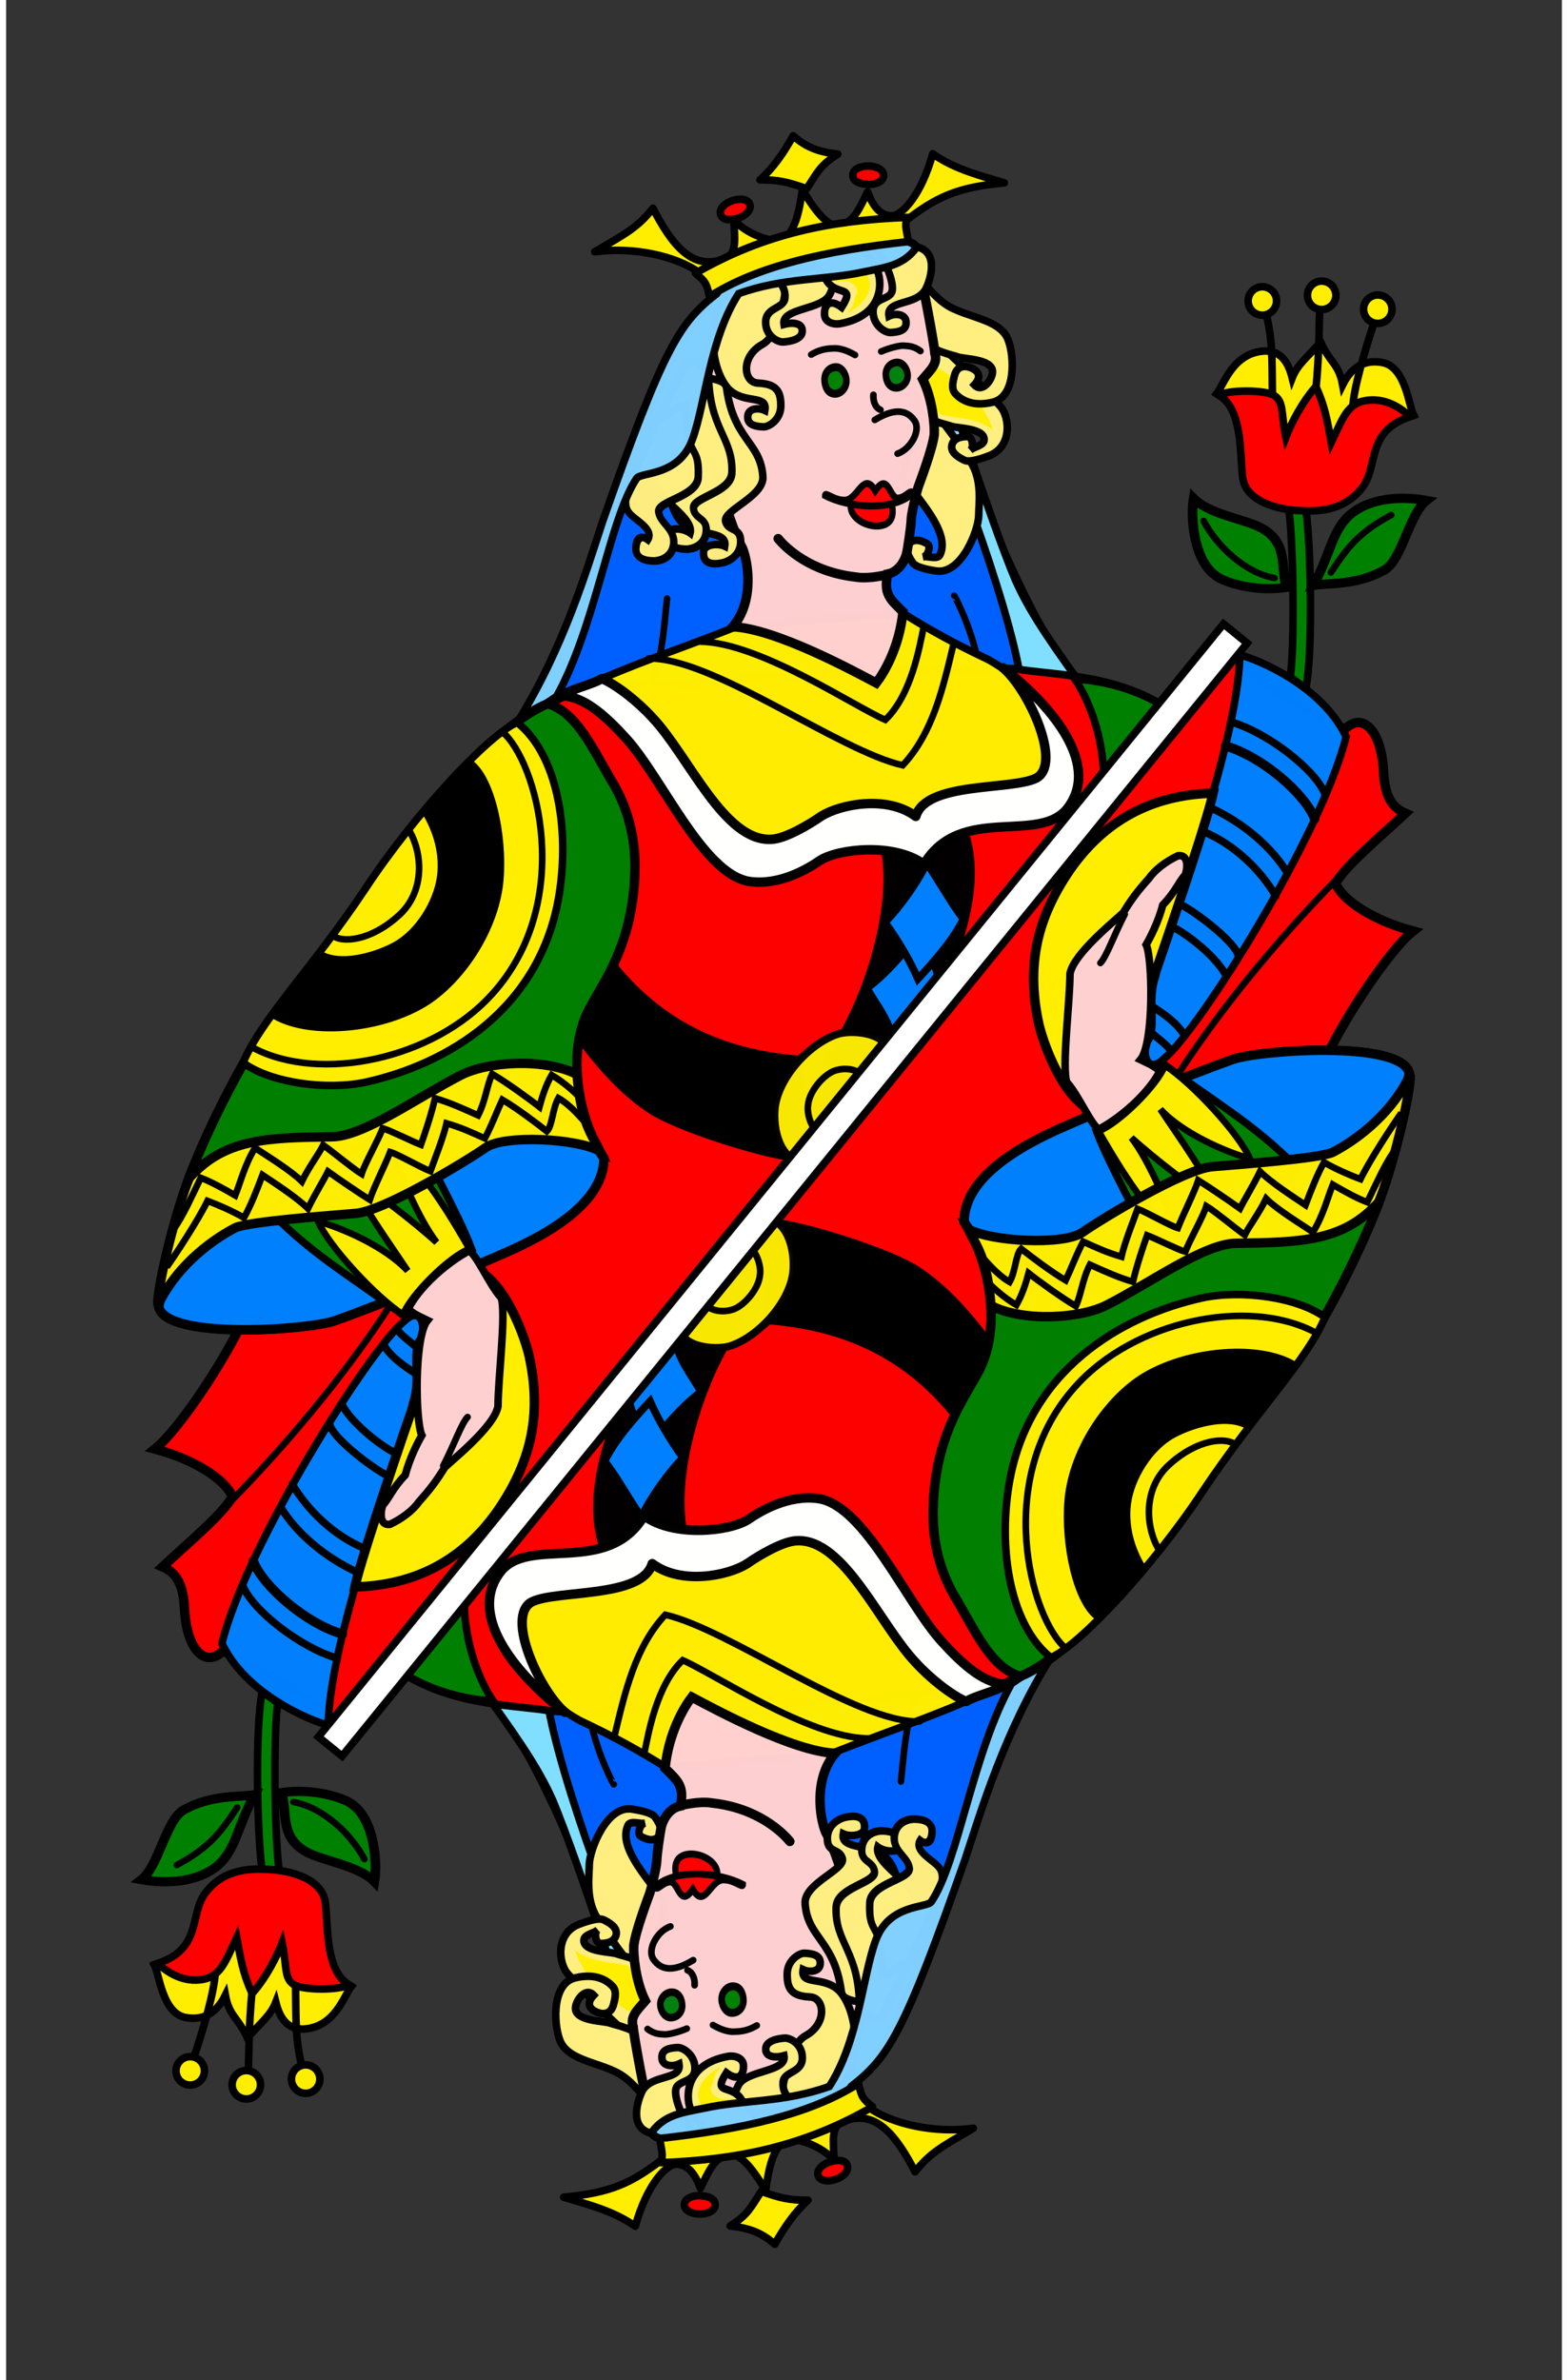 <?xml version="1.0" encoding="UTF-8" standalone="no"?>
<!-- Created with Sodipodi ("http://www.sodipodi.com/") -->
<!--
*
* Copyright 2004, 2006 Luciano Montanaro
*
-->
<svg
   xmlns:dc="http://purl.org/dc/elements/1.1/"
   xmlns:cc="http://web.resource.org/cc/"
   xmlns:rdf="http://www.w3.org/1999/02/22-rdf-syntax-ns#"
   xmlns:svg="http://www.w3.org/2000/svg"
   xmlns="http://www.w3.org/2000/svg"
   xmlns:xlink="http://www.w3.org/1999/xlink"
   xmlns:sodipodi="http://sodipodi.sourceforge.net/DTD/sodipodi-0.dtd"
   xmlns:inkscape="http://www.inkscape.org/namespaces/inkscape"
   version="1.0"
   viewBox="-5 0 206 315"
   width="58mm"
   height="88mm"
   id="svg548"
   sodipodi:version="0.32"
   sodipodi:docname="queen-of-diamonds.svg"
   inkscape:version="0.44.1"
   sodipodi:docbase="/home/mikelima/src/kirulla/src/artwork">
  <rect x="-5" y="0" width="206" height="315" fill="#333333" stroke="none"/>
  <sodipodi:namedview
     id="base"
     inkscape:zoom="4.8490907"
     inkscape:cx="102.75591"
     inkscape:cy="207.68501"
     inkscape:window-width="925"
     inkscape:window-height="1076"
     inkscape:window-x="44"
     inkscape:window-y="26"
     inkscape:current-layer="svg548" />
  <defs
     id="defs550" />
  <g
     id="g2855">
    <g
       id="g975"
       style="opacity:1">
      <path
         id="path569"
         style="fill:#0060ff;fill-rule:evenodd;stroke:black;stroke-width:1"
         d="M 75.156,68.635 C 73.165,74.753 70.323,83.705 64.219,93.635 C 73.65,98.774 122.402,98.683 137.032,90.354 C 131.068,84.025 122.344,62.511 119.688,53.01 C 118.167,44.161 116.874,36.083 115.624,32.854 C 114.896,29.312 91.979,35.145 89.844,38.791 C 85.056,42.61 83.103,45.555 75.156,68.635 z " />
      <path
         id="path961"
         style="fill:none;fill-rule:evenodd;stroke:black;stroke-width:0.875;stroke-linecap:round"
         d="M 120.539,78.838 C 120.582,78.838 124.672,86.371 124.089,93.161" />
      <path
         id="path967"
         style="fill:none;fill-rule:evenodd;stroke:black;stroke-width:0.875;stroke-linecap:round"
         d="M 82.514,79.219 C 82.05,83.655 81.831,88.399 79.219,94.302" />
    </g>
    <path
       id="path1037"
       style="opacity:0.99;fill-rule:evenodd"
       d="M 75.925,127.507 C 82.644,137.195 93.211,140.344 100.641,139.548 C 100.641,142.448 100.082,152.91 99.501,153.491 C 87.452,152.065 75.129,146.529 70.855,136.38 C 70.855,134.887 74.317,130.188 75.925,127.507 z " />
    <path
       id="path582"
       style="fill:#80dfff;fill-rule:evenodd;stroke:black"
       d="M 137.435,90.705 C 133.245,92.694 132.329,91.336 129.517,93.102 C 130.142,86.902 121.6,63.148 117.068,53.052 C 117.088,50.015 118.521,46.264 118.521,47.516 C 119.118,49.331 125.04,68.129 128.617,76.725 C 130.091,80.012 132.021,83.29 137.435,90.705 z " />
    <path
       id="path999"
       style="opacity:0.99;fill:red;fill-rule:evenodd;stroke:black"
       d="M 128.703,88.513 C 116.953,87.852 73.312,91.427 71.522,91.468 C 70.052,91.642 67.817,92.524 67.22,93.261 C 83.051,111.488 76.818,119.968 75.465,127.856 C 82.345,136.326 90.819,139.474 100.023,140.224 C 105.289,135.606 109.576,136.098 111.674,138.432 L 148.6,93.619 C 141.523,89.059 132.98,89.354 128.703,88.513 z " />
    <path
       id="path1010"
       style="fill:red;fill-rule:evenodd;stroke:black;stroke-width:1.249;stroke-miterlimit:4;stroke-dasharray:none"
       d="M 79.853,146.395 C 74.998,143.097 70.598,136.884 68.953,134.227 C 68.006,133.535 29.197,170.285 26.618,174.153 C 24.406,179.374 17.911,189.252 14.703,191.772 C 20.319,193.264 24.165,196.017 24.97,198.11 C 23.515,200.523 19.646,203.714 15.717,207.363 C 18.125,208.377 18.489,210.644 18.632,213.067 C 18.951,218.566 21.53,220.835 23.829,218.39 C 25.431,220.038 32.05,221.661 37.772,227.643 C 37.944,228.975 38.417,228.118 39.293,227.643 L 100.007,153.113 C 96.548,153.126 83.114,148.991 79.853,146.395 z " />
    <path
       id="path1034"
       style="opacity:0.99;fill-rule:evenodd"
       d="M 122.442,110.142 C 124.204,115.286 122.949,121.87 120.415,128.014 C 119.724,128.725 100.581,154.12 99.754,153.619 C 99.767,148.557 101.739,143.075 105.264,136.833 C 109.282,129.945 112.774,117.888 110.401,110.777 C 111.981,109.562 117.752,105.116 122.442,110.142 z " />
    <path
       id="path953"
       style="opacity:0.99;fill:#fe0;fill-rule:evenodd;stroke:black"
       d="M 69.332,92.021 C 76.895,94.429 81.141,102.48 82.641,104.696 C 84.83,108.116 86.935,111.755 91.26,115.089 C 96.998,118.225 101.086,114.415 104.548,112.563 C 107.304,111.033 113.971,111.444 116.78,114.316 C 118.396,110.325 121.856,109.267 126.68,109.088 C 127.762,109.088 134.002,109.196 135.496,106.724 C 137.366,103.417 136.715,99.739 135.369,97.217 C 133.594,93.763 127.787,88.531 124.595,87.077 C 120.544,85.156 117.233,83.335 113.695,81.12 L 91.767,82.894 C 84.634,85.784 75.361,88.739 69.332,92.021 z " />
    <path
       id="path979"
       style="fill:none;fill-rule:evenodd;stroke:black;stroke-width:0.875;stroke-linecap:round"
       d="M 86.951,84.922 C 94.767,85.049 107.312,93.506 111.414,95.272 C 114.9,91.922 115.938,85.597 116.484,83.021" />
    <path
       id="path983"
       style="fill:none;fill-rule:evenodd;stroke:black;stroke-width:0.875;stroke-linecap:round"
       d="M 80.036,87.166 C 88.401,86.898 105.183,99.356 113.715,101.287 C 117.741,96.998 119.089,90.914 120.457,85.195" />
    <path
       id="path590"
       style="fill:#ffee80;fill-rule:evenodd;stroke:black"
       transform="matrix(0.871,0.491,-0.491,0.871,33.532,-30.861)"
       d="M 114.183,32.643 C 116.214,32.952 121.13,35.381 122.882,36.35 C 125.462,37.701 126.557,40.681 127.279,41.978 C 128.22,43.666 129.176,50.005 125.955,51.181 C 125.457,51.364 123.472,52.127 122.751,51.733 C 122.079,51.402 120.847,50.753 121.125,49.698 C 121.376,48.707 122.63,48.584 123.219,48.618 C 123.86,48.653 124.047,50.097 123.589,50.381 C 123.938,49.983 125.438,49.828 125.383,49.061 C 125.138,45.113 116.583,43.48 115.849,42.034 C 115.288,40.276 113.852,33.564 114.183,32.643 z " />
    <path
       id="path589"
       style="fill:#ffee80;fill-rule:evenodd;stroke:black"
       transform="translate(-0.884,9.17)"
       d="M 117.005,33.834 C 118.321,35.263 116.131,34.85 117.983,35.611 C 120.478,36.651 127.077,44.154 127.476,44.557 C 128.796,45.968 129.176,50.005 125.955,51.181 C 125.457,51.364 123.472,52.127 122.751,51.733 C 122.079,51.402 120.847,50.753 121.125,49.698 C 121.376,48.707 122.63,48.584 123.219,48.618 C 123.86,48.653 124.047,50.097 123.589,50.381 C 123.938,49.983 125.345,49.829 125.383,49.061 C 125.462,47.441 121.732,47.545 120.993,47.227 C 120.315,46.972 117.465,46.48 116.731,45.034 C 116.17,43.276 116.674,34.755 117.005,33.834 z " />
    <path
       id="path1031"
       style="fill:#fe0;fill-rule:evenodd;stroke-width:1.25"
       transform="matrix(0.509,-0.861,0.861,0.509,1.698,122.846)"
       d="M 120.837,59.138 C 121.959,60.302 122.422,60.198 123.143,61.686 C 123.294,63.695 123.155,69.39 119.821,73.155 C 120.204,70.43 118.583,67.96 118.129,66.37 C 117.763,64.555 119.868,58.556 120.837,59.138 z " />
    <path
       id="path586"
       style="fill:#ffee80;fill-rule:evenodd;stroke:black"
       d="M 117.005,38.033 C 118.321,39.461 119.1,40.328 120.952,41.088 C 123.447,42.129 126.414,42.607 127.476,44.557 C 128.442,46.23 129.004,52.388 125.679,53.224 C 122.695,53.961 121.207,52.68 120.652,52.064 C 120.179,51.483 120.295,50.753 120.573,49.698 C 120.824,48.707 121.47,48.474 122.059,48.508 C 122.7,48.542 124.765,49.268 123.202,50.934 C 124.325,52.137 125.732,50.05 125.604,49.061 C 125.384,47.454 121.732,47.545 120.993,47.227 C 120.315,46.972 117.465,46.48 116.731,45.034 C 116.17,43.276 116.674,38.953 117.005,38.033 z " />
    <path
       id="path583"
       style="opacity:0.99;fill:#ffd0d0;fill-rule:evenodd;stroke:black;stroke-width:1.249;stroke-miterlimit:4;stroke-dasharray:none"
       d="M 117.97,46.758 C 118.412,48.15 117.36,49.016 116.361,50.192 C 117.67,52.791 117.953,56.291 117.897,57.46 C 117.698,59.323 116.021,63.745 115.783,64.414 C 115.541,65.14 114.845,68.025 114.845,68.789 C 114.845,69.518 114.388,72.662 114.22,73.32 C 114.034,74.05 113.294,75.659 111.72,75.977 C 111.168,78.63 112.063,79.319 113.751,80.977 C 113.254,85.743 111.232,89.058 110.213,90.394 C 107.084,88.737 96.851,83.201 91.216,82.951 C 94.081,79.604 93.271,74.416 92.501,72.547 C 90.362,68.665 87.405,57.544 87.405,50.561 C 87.405,48.27 89.403,41.781 90.564,39.627 C 91.754,37.215 97.65,33.258 100.584,32.622 C 105.16,31.679 114.196,29.326 115.733,35.173 C 116.389,37.247 117.97,46.028 117.97,46.758 z " />
    <path
       id="path577"
       style="opacity:0.99;fill:#ffee80;fill-rule:evenodd;stroke:black"
       transform="matrix(-1,0,0,1,202.055,30.454)"
       d="M 116.863,21.123 C 118.617,26.234 120.844,34.978 117.738,38.525 C 115.653,40.669 111.515,39.628 111.9,41.835 C 112.79,41.415 114.738,41.56 114.718,42.694 C 114.753,43.806 114.035,44.46 112.088,44.009 C 111.429,43.852 109.816,43.102 109.791,41.288 C 109.76,39.199 111.438,39.991 111.791,38.543 C 112.125,37.07 106.713,35.276 106.85,32.639 C 107.15,27.933 110.899,27.782 111.714,20.435 C 113.481,19.109 116.312,19.503 116.863,21.123 z " />
    <path
       id="path576"
       style="fill:#ffee80;fill-rule:evenodd;stroke:black"
       transform="matrix(-1,0,0,1,207.367,12.485)"
       d="M 116.255,26.15 C 119.225,26.842 119.85,35.42 116.744,38.966 C 114.659,41.111 111.515,39.628 111.9,41.835 C 112.79,41.415 114.186,41.56 114.166,42.694 C 114.201,43.806 113.041,43.963 112.088,44.009 C 111.411,44.042 109.816,43.102 109.791,41.288 C 109.76,39.199 110.431,38.319 112.896,38.212 C 114.785,38.045 115.084,34.64 112.209,33.081 C 109.289,31.438 109.021,23.363 108.62,23.363 C 109.062,25.131 114.603,25.704 116.255,26.15 z " />
    <path
       id="path575"
       style="fill:#ffee80;fill-rule:evenodd;stroke:black"
       transform="translate(-14.219,1.094)"
       d="M 118.291,37.858 C 117.303,39.974 111.828,39.628 112.213,41.835 C 113.181,41.571 114.655,41.56 114.635,42.694 C 114.67,43.806 113.041,44.119 112.088,44.165 C 111.411,44.198 109.816,43.414 109.791,41.6 C 109.76,39.511 112.236,39.826 112.344,38.322 C 112.5,36.225 110.567,36.291 112.343,34.963 C 115.781,33.947 120.668,32.931 118.291,37.858 z " />
    <path
       id="path571"
       style="fill:#ffee80;fill-rule:evenodd;stroke:black"
       transform="matrix(-1,0,0,1,217.529,-1.172)"
       d="M 115.592,34.622 C 116.999,35.236 114.592,36.948 113.931,38.225 C 112.668,40.452 109.952,38.768 111.9,41.835 C 113.493,40.634 114.186,41.56 114.166,42.694 C 114.201,43.806 113.028,44.172 112.088,44.009 C 106.411,42.948 106.533,38.654 107.109,37.151 C 107.771,35.154 110.098,33.947 109.375,32.541 C 111.875,33.322 114.01,33.969 115.592,34.622 z " />
    <path
       id="path606"
       style="opacity:0.99;fill:#0080ff;fill-rule:evenodd;stroke:black"
       d="M 37.645,228.277 C 37.898,215.771 48.141,189.819 48.795,185.772 C 49.89,182.804 48.734,179.389 49.686,177.45 C 50.716,176.42 50.213,172.391 47.658,174.915 C 43.223,178.443 26.79,204.439 23.576,217.503 C 27.117,225.038 37.391,228.446 37.645,228.277 z " />
    <path
       id="path574"
       style="fill:#ffee80;fill-rule:evenodd;stroke:black"
       d="M 115.592,32.669 C 118.562,33.361 117.405,37.026 116.744,38.303 C 115.481,40.531 111.515,39.628 111.9,41.835 C 112.79,41.415 114.186,41.56 114.166,42.694 C 114.201,43.806 113.041,43.963 112.088,44.009 C 111.411,44.042 109.816,43.102 109.791,41.288 C 109.76,39.199 112.236,39.826 112.344,38.322 C 112.5,36.225 109.864,31.76 109.062,31.76 C 109.062,31.76 113.94,32.223 115.592,32.669 z " />
    <path
       id="path578"
       style="opacity:0.99;fill:#ffee80;fill-rule:evenodd;stroke:black"
       transform="matrix(-0.981,-0.231,-0.106,0.994,199.768,54.829)"
       d="M 115.076,20.709 C 116.83,25.82 119.771,31.89 117.597,36.135 C 116.436,38.572 111.515,39.628 111.9,41.835 C 112.79,41.415 114.738,41.56 114.718,42.694 C 114.753,43.806 114.035,44.46 112.088,44.009 C 111.429,43.852 109.816,43.102 109.791,41.288 C 109.76,39.199 111.438,39.991 111.791,38.543 C 112.125,37.07 107.101,35.366 107.238,32.729 C 107.538,28.023 110.899,27.782 111.714,20.435 C 113.481,19.109 114.525,19.088 115.076,20.709 z " />
    <path
       id="path579"
       style="opacity:0.99;fill:#ffee80;fill-rule:evenodd;stroke:black"
       transform="matrix(-0.981,-0.231,-0.106,0.994,195.471,56.392)"
       d="M 113.779,25.358 C 114.032,29.228 118.279,36.562 116.151,38.471 C 115.291,39.329 112.533,39.785 113.295,41.451 C 114.185,41.031 114.738,41.56 114.718,42.694 C 114.753,43.806 114.035,44.46 112.088,44.009 C 111.429,43.852 109.816,43.102 109.791,41.288 C 109.76,39.199 111.864,38.99 112.217,37.542 C 112.551,36.069 107.364,34.406 107.501,31.768 C 107.801,27.062 109.367,30.177 110.182,22.829 C 111.534,23.136 112.294,25.014 113.779,25.358 z " />
    <path
       id="path580"
       style="fill:#fe0;fill-rule:evenodd"
       transform="matrix(-0.613,0,0,0.657,174.361,13.074)"
       d="M 115.592,34.622 C 116.999,35.236 114.088,36.994 112.592,36.739 C 109.672,36.291 108.003,38.349 109.066,39.722 C 109.746,40.636 108.732,40.966 110.941,43.177 C 105.837,40.689 105.704,37.703 106.28,36.199 C 106.942,34.203 110.098,33.947 109.375,32.541 C 111.875,33.322 114.01,33.969 115.592,34.622 z " />
    <path
       sodipodi:nodetypes="cccccccccc"
       id="path566"
       style="opacity:0.99;fill:#80d0ff;fill-rule:evenodd;stroke:black;stroke-width:1"
       d="M 73.998,68.982 C 71.949,75.157 68.878,85.719 62.598,95.742 C 65.067,93.99 66.767,92.965 67.89,92.167 C 73.054,82.919 74.918,68.572 78.498,63.304 C 79.115,62.436 84.148,63.06 85.893,58.099 C 87.607,53.379 88.143,44.82 92.001,38.858 C 97.991,36.707 103.437,37.098 108.396,36.019 C 111.45,35.389 113.7,35.177 115.468,32.864 C 114.719,29.289 91.304,35.177 89.107,38.858 C 84.182,42.712 82.173,45.685 73.998,68.982 z " />
    <path
       sodipodi:nodetypes="cccccccccccccc"
       id="path555"
       style="fill:#fe0;fill-rule:evenodd;stroke:black;stroke-width:0.999;stroke-linejoin:round;stroke-miterlimit:4;stroke-dasharray:none"
       d="M 86.815,36.119 C 83.759,33.858 77.958,32.623 72.929,33.328 C 76.945,30.96 78.58,30.178 80.645,27.562 C 82.977,32.08 85.798,36.026 90.074,34.219 C 91.888,33.702 91.443,31.479 91.356,29.056 C 92.982,31.012 96.433,32.127 97.589,31.766 C 99.489,31.044 100.051,27.765 100.439,25.054 C 101.734,27.378 103.73,30.139 105.233,29.83 C 107.275,29.539 108.034,27.449 109.071,25.383 C 109.848,27.578 111.023,28.716 112.489,28.539 C 113.697,28.323 116.141,25.904 117.696,20.354 C 120.704,22.498 124.433,23.351 127.172,24.201 C 120.799,24.796 118.117,26.091 113.81,29.443 C 104.006,31.465 95.712,32.419 86.815,36.119 z " />
    <path
       id="path552"
       style="opacity:0.99;fill:#fe0;fill-rule:evenodd;stroke:black;stroke-width:1;stroke-linejoin:round"
       d="M 86.279,36.169 C 95.446,30.868 104.358,29.142 114.322,28.772 C 113.926,29.8 114.241,30.437 114.456,31.978 C 103.427,33.188 94.474,35.199 88.131,39.251 C 87.734,37.279 87.426,37.155 86.279,36.169 z " />
    <path
       id="path559"
       style="fill:red;fill-rule:evenodd;stroke:black"
       transform="translate(-0.492,0)"
       d="M 90.119,28.416 C 90.41,29.314 91.704,29.102 92.584,28.82 C 93.401,28.513 94.197,27.816 93.973,27.072 C 93.475,25.519 89.554,26.812 90.119,28.416 z " />
    <path
       id="path560"
       style="fill:red;fill-rule:evenodd;stroke:black;stroke-width:1"
       d="M 107.121,23.259 C 107.157,24.204 108.46,24.408 109.383,24.416 C 110.253,24.381 111.209,23.969 111.195,23.191 C 111.137,21.558 107.013,21.557 107.121,23.259 z " />
    <path
       id="path556"
       style="fill:#fe0;fill-rule:evenodd;stroke:black;stroke-linejoin:round"
       d="M 99.216,17.975 C 97.961,20.216 96.617,22.188 94.824,23.801 C 97.334,23.801 98.409,24.07 101.008,24.966 C 102.443,22.815 102.711,21.919 105.131,20.395 C 102.592,20.126 100.949,19.499 99.216,17.975 z " />
    <path
       id="path592"
       style="fill:none;fill-rule:evenodd;stroke:black;stroke-width:1.25;stroke-linecap:round"
       d="M 111.702,76.039 C 111.665,76.039 109.291,76.679 107.504,76.37 C 101.487,75.703 98.21,72.493 97.229,71.288" />
    <path
       id="path599"
       style="fill:none;fill-rule:evenodd;stroke:black;stroke-width:0.875;stroke-linecap:round"
       transform="matrix(-1,0,0,1,211.952,4.888)"
       d="M 101.931,50.689 C 99.669,49.309 97.818,49.101 96.648,50.818 C 95.811,52.106 97.168,54.541 98.913,55.153" />
    <path
       id="path613"
       style="fill:red;fill-rule:evenodd;stroke:black;stroke-width:0.928"
       transform="matrix(-0.888,0,0,1,200.822,4.419)"
       d="M 99.737,62.249 C 99.338,63.777 99.667,65.081 101.788,65.204 C 104.012,65.251 106.191,63.809 105.804,62.239" />
    <path
       id="path609"
       style="opacity:0.99;fill:red;fill-rule:evenodd;stroke:black;stroke-width:0.928;stroke-linecap:round"
       transform="matrix(-0.888,0,0,1,200.822,4.419)"
       d="M 98.902,61.514 C 100.084,61.392 100.284,58.027 102.19,60.521 C 103.899,57.91 104.725,61.52 106.55,61.777 C 108.262,61.915 109.672,60.598 109.667,61.167 C 106.241,62.779 99.575,63.337 96.559,60.867 C 96.906,60.201 97.645,61.525 98.902,61.514 z " />
    <path
       id="path623"
       style="opacity:0.99;fill:green;fill-rule:evenodd;stroke:black;stroke-width:0.875"
       transform="matrix(-1,0,0,1.216,213.291,-4.941)"
       d="M 108.437,44.026 C 107.685,44.006 107.074,44.721 107.032,45.471 C 106.991,46.245 107.727,46.927 108.555,46.916 C 109.483,46.905 109.907,46.152 109.922,45.393 C 109.937,44.649 109.331,44.051 108.437,44.026 z " />
    <path
       id="path625"
       style="fill:none;fill-rule:evenodd;stroke:black;stroke-width:0.875;stroke-linecap:round"
       transform="matrix(-1,0,0,1,213.251,3.812)"
       d="M 111.646,43.117 C 110.283,42.288 109.184,42.32 108.497,42.288 C 107.994,42.306 107.125,42.425 105.845,43.172" />
    <path
       id="path624"
       style="opacity:0.99;fill:#00800f;fill-rule:evenodd;stroke:black;stroke-width:0.875"
       transform="matrix(-1,0,0,1.162,221.405,-3.187)"
       d="M 108.437,44.026 C 107.685,44.006 107.074,44.721 107.032,45.471 C 106.991,46.245 107.727,46.927 108.555,46.916 C 109.483,46.905 109.907,46.152 109.922,45.393 C 109.937,44.649 109.331,44.051 108.437,44.026 z " />
    <path
       d="M 66.725,93.124 C 60.361,95.758 52.725,105.244 51.545,106.415 C 50.093,107.855 35.523,128.232 32.716,131.592 C 27.069,137.841 21.173,150.686 19.272,155.714 C 17.903,159.336 16.619,165.929 15.206,172.956 C 16.198,177.398 35.182,176.014 38.61,174.773 C 43.856,172.919 57.108,167.585 60.254,166.165 C 64.811,164.213 74.149,159.88 74.149,153.299 C 70.347,147.331 69.273,138.487 72.436,133.111 C 74.312,129.645 78.042,124.71 78.259,115.204 C 78.338,111.833 77.731,107.383 75.022,103.091 C 72.204,98.163 70.342,94.272 66.725,93.124 z "
       style="opacity:0.99;fill:green;fill-rule:evenodd;stroke:black;stroke-width:1.249;stroke-miterlimit:4;stroke-dasharray:none"
       id="path1008" />
    <g id="g869" >
      <path
         d="M 62.669,95.623 C 67.917,99.776 69.647,109.503 68.234,118.366 C 65.775,133.633 53.35,140.843 42.647,143.218 C 37.504,144.327 30.065,143.351 26.382,140.653 C 28.627,135.097 35.575,128.1 42.525,117.681 C 49.187,107.564 58.998,97.137 62.669,95.623 z "
         style="fill:#fe0;fill-rule:evenodd;stroke:black;stroke-width:1"
         id="path863" />
      <path
         d="M 56.897,100.761 C 59.724,103.014 61.355,110.527 60.868,116.45 C 60.36,122.517 56.423,129.064 51.537,132.584 C 45.774,136.669 35.385,137.832 30.25,134.776 C 30.709,133.799 36.231,126.676 36.74,125.864 C 39.854,127.657 45.275,125.461 46.888,124.349 C 49.706,122.471 51.916,118.613 52.123,115.298 C 52.345,111.825 50.939,108.988 49.962,107.462 C 50.735,106.488 55.902,101.103 56.897,100.761 z "
         style="fill-rule:evenodd;stroke-width:1"
         id="path866" />
    </g>
    <path
       id="path626"
       style="fill:none;fill-rule:evenodd;stroke:black;stroke-width:0.875;stroke-linecap:round"
       transform="matrix(-1,0,0,1,211.249,4.063)"
       d="M 100.377,42.454 C 99.237,41.959 97.932,41.676 97.504,41.681 C 96.941,41.742 96.174,41.646 95.184,42.399" />
    <path
       id="path748"
       style="fill:none;fill-rule:evenodd;stroke:black;stroke-width:0.875;stroke-linecap:round"
       d="M 109.84,52.25 C 109.771,53.097 110.09,53.96 110.778,54.239" />
    <path
       id="path1012"
       style="opacity:0.97;fill:#fe0;fill-rule:evenodd;stroke:black"
       d="M 111.572,138.469 C 110.586,136.592 106.789,136.327 105.073,136.873 C 101.094,138.229 97.04,142.973 96.776,146.927 C 96.6,149.508 97.42,152.857 99.713,153.592 L 111.572,138.469 z " />
    <path
       id="path621"
       style="fill:#fe0;fill-rule:evenodd;stroke:black;stroke-width:1.249;stroke-miterlimit:4;stroke-dasharray:none"
       d="M 64.254,179.457 C 65.815,186.654 64.871,192.998 60.108,199.906 C 54.956,207.28 48.147,209.845 41.185,210.024 C 42.492,203.907 54.996,168.481 55.366,167.741 C 60.149,167.266 63.533,176.314 64.254,179.457 z " />
    <path
       id="path1013"
       style="fill:none;fill-rule:evenodd;stroke:black;stroke-width:0.875"
       d="M 108.09,142.106 C 107.756,141.708 106.296,141.128 104.594,141.748 C 103.129,142.359 101.346,144.462 101.188,146.229 C 100.998,147.352 101.561,148.982 102.174,149.546" />
    <path
       id="path605"
       style="opacity:0.99;fill:#0080ff;fill-rule:evenodd;stroke:black;stroke-width:1.249;stroke-miterlimit:4;stroke-dasharray:none"
       d="M 64.768,147.847 C 57.131,148.074 29.366,154.922 25.356,158.503 C 22.719,160.604 16.619,165.929 15.206,172.956 C 16.198,177.398 35.182,176.014 38.61,174.773 C 43.856,172.919 57.108,167.585 60.254,166.165 C 64.811,164.213 74.149,159.88 74.149,153.299 C 70.347,147.331 70.656,148.297 64.768,147.847 z " />
    <path
       id="path608"
       style="fill:#ffd0d0;fill-rule:evenodd;stroke:black"
       transform="matrix(0.935,-0.355,0.355,0.935,-61.67,23.708)"
       d="M 59.87,174.283 C 60.727,175.295 60.838,179.649 61.708,181.796 C 61.588,183.985 57.522,191.615 56.206,195.064 C 54.786,197.396 48.073,199.529 46.761,200.104 C 45.125,201.357 44,202.089 41.945,203.143 C 40.829,203.92 39.033,204.452 37.284,204.577 C 36.014,204.259 36.541,202.817 37.284,201.888 C 38.426,201.319 39.257,200.263 41.497,199.199 C 42.835,197.328 44.487,195.831 45.425,195.067 C 45.228,193.184 49.056,182.497 51.529,181.1 C 50.85,180.37 50.17,179.815 49.504,178.521 C 52.229,174.208 59.751,174.283 59.87,174.283 z " />
    <path
       id="path1022"
       style="opacity:0.99;fill:green;fill-rule:evenodd;stroke:black"
       transform="matrix(0.935,-0.355,0.355,0.935,-61.67,23.708)"
       d="M 48.926,179.604 C 50.788,177.116 56.256,174.834 60.334,174.407 C 60.334,168.914 58.978,161.319 58.802,155.739 C 55.277,155.214 38.955,158.309 37.265,160.464 C 40.517,167.947 44.629,172.712 48.926,179.604 z " />
    <path
       id="path1023"
       style="opacity:0.99;fill:#fe0;fill-rule:evenodd;stroke:black;stroke-width:0.875"
       transform="matrix(0.935,-0.355,0.355,0.935,-61.67,23.708)"
       d="M 55.221,157.993 C 58.054,161.396 59.499,170.723 60.07,174.223 C 57.193,174.248 50.703,177.108 48.766,179.237 C 46.191,175.721 42.822,167.337 42.628,163.718 C 45.108,165.511 49.734,169.909 51.393,174.041 C 50.388,169.601 48.603,163.026 48.839,160.271 C 50.803,162.083 54.563,168.478 56.315,171.878 C 55.187,168.181 54.935,161.098 55.221,157.993 z " />
    <path
       id="path1021"
       style="opacity:0.99;fill:#fe0;fill-rule:evenodd;stroke:black;stroke-width:1.25"
       d="M 15.083,172.759 C 17.871,166.922 23.114,163.651 25.35,162.492 C 27.123,161.674 37.731,160.894 41.321,160.591 C 44.998,160.271 55.804,153.78 58.559,151.845 C 61.069,150.198 70.496,150.641 73.642,152.352 C 72.591,150.197 71.109,148.677 70.6,142.213 C 66.502,140.057 58.809,140.402 55.137,142.339 C 49.226,145.391 42.324,150.397 38.152,150.451 C 29.497,150.56 23.863,150.717 19.266,155.902 C 17.687,159.485 14.997,170.084 15.083,172.759 z " />
    <path
       id="path1033"
       style="fill:green;fill-rule:evenodd;stroke:black"
       d="M 148.554,93.665 C 144.624,91.13 140.277,90.112 136.512,89.862 C 138.014,92.029 140.468,97.313 140.315,103.551 L 148.554,93.665 z " />
    <path
       sodipodi:nodetypes="cccccccccccccc"
       id="path1044"
       style="opacity:0.99;fill:white;fill-rule:evenodd;stroke:black;stroke-width:1.25;stroke-linejoin:round"
       d="M 68.414,92.064 C 70.53,90.965 72.745,90.537 73.877,89.811 C 75.851,90.642 78.678,92.896 80.553,94.954 C 85.352,99.991 90.044,111.44 96.33,111.081 C 98.104,111.03 101.258,109.189 102.909,108.034 C 105.402,106.469 111.586,105.185 115.448,108.053 C 116.791,103.439 128.004,104.613 131.349,103.008 C 134.976,101.182 130.321,91.146 126.997,88.381 C 132.729,92.793 140.068,100.783 135.659,106.811 C 131.997,111.944 121.416,106.229 116.524,114.392 C 112.662,111.524 105.275,112.299 102.782,113.864 C 101.131,115.02 97.343,117.241 93.415,116.658 C 87.191,115.704 81.676,102.525 76.877,97.489 C 73.128,93.374 70.745,92.148 68.414,92.064 z " />
    <path
       id="path618"
       style="fill:none;fill-rule:evenodd;stroke:black;stroke-width:0.875;stroke-linecap:round"
       d="M 52.88,194 C 54.288,191.301 55.308,188.353 56.106,187.547" />
    <path
       id="path619"
       style="fill:none;fill-rule:evenodd;stroke:black;stroke-width:0.875"
       d="M 24.843,198.617 C 33.297,189.997 40.911,180.489 46.011,172.505" />
    <path
       id="path627"
       style="fill:none;fill-rule:evenodd;stroke:black;stroke-linecap:round"
       transform="translate(0.359,-0.627)"
       d="M 25.962,210.439 C 27.23,213.777 33.726,218.735 38.484,220.092" />
    <path
       id="path629"
       style="fill:none;fill-rule:evenodd;stroke:black;stroke-width:1.25;stroke-linecap:round"
       transform="translate(1.283,-4.118)"
       d="M 26.448,210.739 C 27.715,214.077 33.483,219.03 38.242,220.387" />
    <path
       id="path630"
       style="fill:none;fill-rule:evenodd;stroke:black;stroke-linecap:round"
       transform="translate(3.944,-11.92)"
       d="M 27.418,211.392 C 29.403,214.73 33.263,218.07 37.663,220.055" />
    <path
       id="path631"
       style="fill:none;fill-rule:evenodd;stroke:black;stroke-linecap:round"
       transform="translate(5.378,-15.057)"
       d="M 27.508,211.493 C 29.492,214.831 32.93,218.302 37.151,220.018" />
    <path
       id="path632"
       style="fill:none;fill-rule:evenodd;stroke:black;stroke-linecap:round"
       transform="translate(8.873,-23.393)"
       d="M 28.953,211.829 C 29.234,213.553 34.196,217.435 36.624,218.703" />
    <path
       id="path633"
       style="fill:none;fill-rule:evenodd;stroke:black;stroke-linecap:round"
       transform="translate(10.397,-26.709)"
       d="M 29.053,212.524 C 30.063,214.738 33.922,217.942 36.161,219.03" />
    <path
       id="path634"
       style="fill:none;fill-rule:evenodd;stroke:black;stroke-linecap:round"
       transform="translate(10.397,-26.709)"
       d="M 34.63,204.792 C 35.767,206.499 37.218,207.421 38.822,208.509" />
    <path
       id="path635"
       style="fill:none;fill-rule:evenodd;stroke:black;stroke-linecap:round"
       transform="translate(10.397,-26.709)"
       d="M 36.341,202.574 C 36.844,203.457 38.295,204.379 39.076,205.15" />
    <path
       id="path732"
       style="fill:#0080ff;fill-rule:evenodd;stroke:black"
       transform="translate(-2.061,9.411)"
       d="M 118.575,113.377 C 116.483,116.072 113.471,119.685 111.033,121.363 C 112.252,123.544 113.997,125.579 114.352,127.953 L 120.701,120.398 C 120.047,118.42 119.208,116.145 118.575,113.377 z " />
    <path
       id="path730"
       style="fill:#0080ff;fill-rule:evenodd;stroke:black"
       transform="translate(0.269,-0.627)"
       d="M 116.61,114.835 C 115.596,117.149 113.028,120.763 111.097,122.694 C 112.95,125.255 114.417,127.799 115.469,130.173 C 118.027,127.418 120.073,125.05 121.49,122.251 C 119.758,120.02 118.384,117.413 116.61,114.835 z " />
    <g id="qdflower1" >
      <g
         id="g840">
        <path
           id="path823"
           style="fill:green;fill-rule:evenodd;stroke:black;stroke-width:1"
           d="M 30.977,225.433 C 30.352,229.104 30.547,243.606 31.172,247.659 C 30.518,247.474 29.521,247.521 28.906,247.581 C 28.203,242.698 27.969,228.466 28.906,223.909 C 29.297,224.183 30.547,225.028 30.977,225.433 z " />
        <g
           id="g834">
          <path
             id="path879"
             style="fill:green;fill-rule:evenodd;stroke:black;stroke-width:1.49"
             transform="matrix(0.813,-0.264,-0.254,-0.783,28.359,352.369)"
             d="M 40.938,132.854 C 36.898,128.888 35.669,125.532 32.282,123.925 C 28.519,122.249 23.796,123.51 20.233,125.499 C 23.444,126.715 26.739,133.475 29.814,134.063 C 34.72,135.036 38.581,133.211 40.938,132.854 z " />
          <path
             id="path881"
             style="fill:none;fill-rule:evenodd;stroke:black;stroke-width:1.043;stroke-linecap:round"
             transform="matrix(-0.813,0.264,-0.254,-0.783,99.442,328.87)"
             d="M 49.829,131.285 C 53.293,128.4 55.723,126.562 61.45,125.488" />
        </g>
        <g
           id="g837">
          <path
             id="path877"
             style="fill:green;fill-rule:evenodd;stroke:black;stroke-width:1.578"
             transform="matrix(0.125,-0.763,-0.801,-0.128,132.97,285.61)"
             d="M 41.033,133.145 C 42.739,128.074 41.818,122.864 41.01,121.494 C 39.04,117.507 31.956,115.814 28.504,115.814 C 30.83,118.798 30.618,124.834 31.692,127.544 C 33.49,132.362 37.983,131.601 41.033,133.145 z " />
          <path
             id="path880"
             style="fill:none;fill-rule:evenodd;stroke:black;stroke-width:1.104;stroke-linecap:round"
             transform="matrix(0.125,-0.763,-0.801,-0.128,131.201,288.096)"
             d="M 35.576,116.369 C 39.333,119.053 43.237,124.312 43.31,129.296" />
        </g>
      </g>
      <g
         id="g848">
        <path
           id="path822"
           style="fill:#fe0;fill-rule:evenodd;stroke:black;stroke-width:1"
           transform="matrix(-1,0,0,-1,86.008,361)"
           d="M 45.313,98.088 C 48.438,99.964 49.921,105.253 51.524,107.619 C 53.917,110.922 59.864,111.543 62.344,108.479 C 64.809,105.625 65.271,102.977 71.368,100.94 C 70.742,99.765 70.319,94.566 67.254,93.984 C 65.067,93.574 63.231,94.396 61.975,96.937 C 61.453,94.109 60.311,94.052 59.061,91.279 C 57.15,93.431 55.959,94.307 55.297,96.014 C 54.63,93.32 53.372,92.481 51.751,92.451 C 47.456,92.593 46.248,96.934 45.313,98.088 z " />
        <path
           id="path891"
           style="fill:red;fill-rule:evenodd;stroke:black;stroke-width:1"
           transform="matrix(-1,0,0,-1,86.008,361)"
           d="M 45.625,98.322 C 48.751,100.198 48.362,106.098 48.714,108.933 C 48.903,112.236 53.146,113.453 56.342,113.588 C 58.316,113.678 61.932,113.794 64.412,110.73 C 66.877,107.876 64.841,103.172 70.938,101.135 C 70,100.312 68.03,98.67 65.308,98.973 C 62.585,99.276 61.999,101.367 60.469,104.572 C 59.947,101.744 59.688,99.923 58.438,97.15 C 56.526,99.302 55.114,102.162 54.453,103.869 C 53.786,100.628 54.252,99.204 52.891,98.322 C 51.683,97.582 46.834,97.559 45.625,98.322 z " />
      </g>
    </g>
    <path
       id="path734"
       style="fill:none;fill-rule:evenodd;stroke:black;stroke-width:0.875"
       transform="translate(1.076,1.255)"
       d="M 15.192,166.434 C 16.399,164.731 19.351,160.241 20.596,157.68 C 21.954,158.193 23.885,159.018 25.425,159.915 C 26.348,158.231 27.063,156.41 27.875,154.257 C 29.516,155.351 32.42,157.23 33.893,158.694 C 34.818,156.781 35.983,154.942 36.546,153.794 C 37.98,154.829 40.886,156.794 42.072,157.525 C 42.501,156.131 44.172,152.807 44.78,151.216 C 45.782,151.498 48.843,153.268 50.102,153.753 C 50.686,152.105 51.796,149.394 52.244,147.414 C 54.188,147.987 55.342,148.521 57.318,149.414 C 58.308,147.483 58.923,145.805 59.63,144.291 C 61.496,145.379 64.288,147.485 65.526,148.471 C 66.243,147.772 66.274,145.433 67.055,144.079 C 68.732,145.055 70.084,146.745 70.843,147.562" />
    <path
       id="path735"
       style="fill:none;fill-rule:evenodd;stroke:black;stroke-width:0.875"
       transform="translate(0.179,-1.793)"
       d="M 17.074,164.373 C 18.282,162.67 19.351,160.241 20.596,157.68 C 21.954,158.193 23.616,159.108 25.157,160.005 C 25.81,158.41 26.436,155.873 27.785,153.72 C 29.426,154.814 32.51,156.692 33.983,158.156 C 34.907,156.243 36.252,154.494 36.815,153.346 C 38.249,154.381 40.706,156.435 41.893,157.166 C 42.322,155.772 44.082,152.717 44.69,151.126 C 45.692,151.408 48.485,152.82 49.744,153.305 C 50.327,151.657 51.168,149.125 51.617,147.145 C 53.561,147.718 55.342,148.521 57.318,149.414 C 58.308,147.483 58.475,145.447 59.182,143.933 C 61.048,145.021 64.198,147.306 65.437,148.292 C 65.795,146.965 66.274,145.433 67.055,144.079 C 68.732,145.055 70.263,146.476 71.022,147.293" />
    <path
       id="path736"
       style="fill:none;fill-rule:evenodd;stroke:black;stroke-width:0.875"
       d="M 48.315,109.82 C 50.113,112.75 50.57,117.953 46.975,121.176 C 43.281,124.527 39.437,124.914 38.095,123.711" />
    <ellipse
       id="path737"
       style="fill:#fe0;fill-rule:evenodd;stroke:black"
       transform="translate(-5.986,-0.857)"
       ry="1.882"
       rx="1.882"
       cy="274.933"
       cx="25.364"
       sodipodi:cx="25.364206"
       sodipodi:cy="274.93292"
       sodipodi:rx="1.882151"
       sodipodi:ry="1.882156" />
    <ellipse
       id="path738"
       style="fill:#fe0;fill-rule:evenodd;stroke:black"
       transform="translate(9.302,0.234)"
       ry="1.882"
       rx="1.882"
       cy="274.933"
       cx="25.364"
       sodipodi:cx="25.364206"
       sodipodi:cy="274.93292"
       sodipodi:rx="1.882151"
       sodipodi:ry="1.882156" />
    <path
       id="path739"
       style="fill:none;fill-rule:evenodd;stroke:black"
       transform="translate(-3.118,2.868)"
       d="M 25.793,258.169 C 25.793,260.44 24.132,266.002 23.053,269.217" />
    <path
       id="path740"
       style="fill:none;fill-rule:evenodd;stroke:black"
       transform="matrix(-1,0,0,1,60.276,3.332)"
       d="M 26.947,259.181 C 26.88,264.804 26.973,266.056 26.237,269.684" />
    <path
       id="path741"
       style="fill:none;fill-rule:evenodd;stroke:black;stroke-width:0.875"
       d="M 60.672,96.829 C 65.326,100.689 70.416,119.409 59.349,131.574 C 51.571,140.213 36.595,143.334 27.779,138.717" />
    <ellipse
       id="path743"
       style="fill:#fe0;fill-rule:evenodd;stroke:black"
       transform="translate(1.445,0.982)"
       ry="1.882"
       rx="1.882"
       cy="274.933"
       cx="25.364"
       sodipodi:cx="25.364206"
       sodipodi:cy="274.93292"
       sodipodi:rx="1.882151"
       sodipodi:ry="1.882156" />
    <path
       id="path744"
       style="fill:none;fill-rule:evenodd;stroke:black"
       transform="matrix(-1,0,0,1,52.419,3.582)"
       d="M 24.826,259.68 C 25.384,265.303 25.227,269.174 25.364,270.308" />
  </g>
  <use
     x="0"
     y="0"
     xlink:href="#g2855"
     id="use2946"
     transform="matrix(-1,0,0,-1,196,315)"
     width="206"
     height="315" />
  <path
     style="fill:none;fill-opacity:0.75;fill-rule:evenodd;stroke:black;stroke-width:5.051;stroke-linecap:square;stroke-linejoin:miter;stroke-opacity:1;stroke-miterlimit:4;stroke-dasharray:none"
     d="M 39.193,229.583 L 156.485,85.417"
     id="path2962" />
  <path
     style="fill:none;fill-opacity:0.75;fill-rule:evenodd;stroke:white;stroke-width:3.031;stroke-linecap:square;stroke-linejoin:miter;stroke-opacity:1;stroke-miterlimit:4;stroke-dasharray:none"
     d="M 39.193,229.583 L 156.485,85.417"
     id="path2964" />
</svg>
